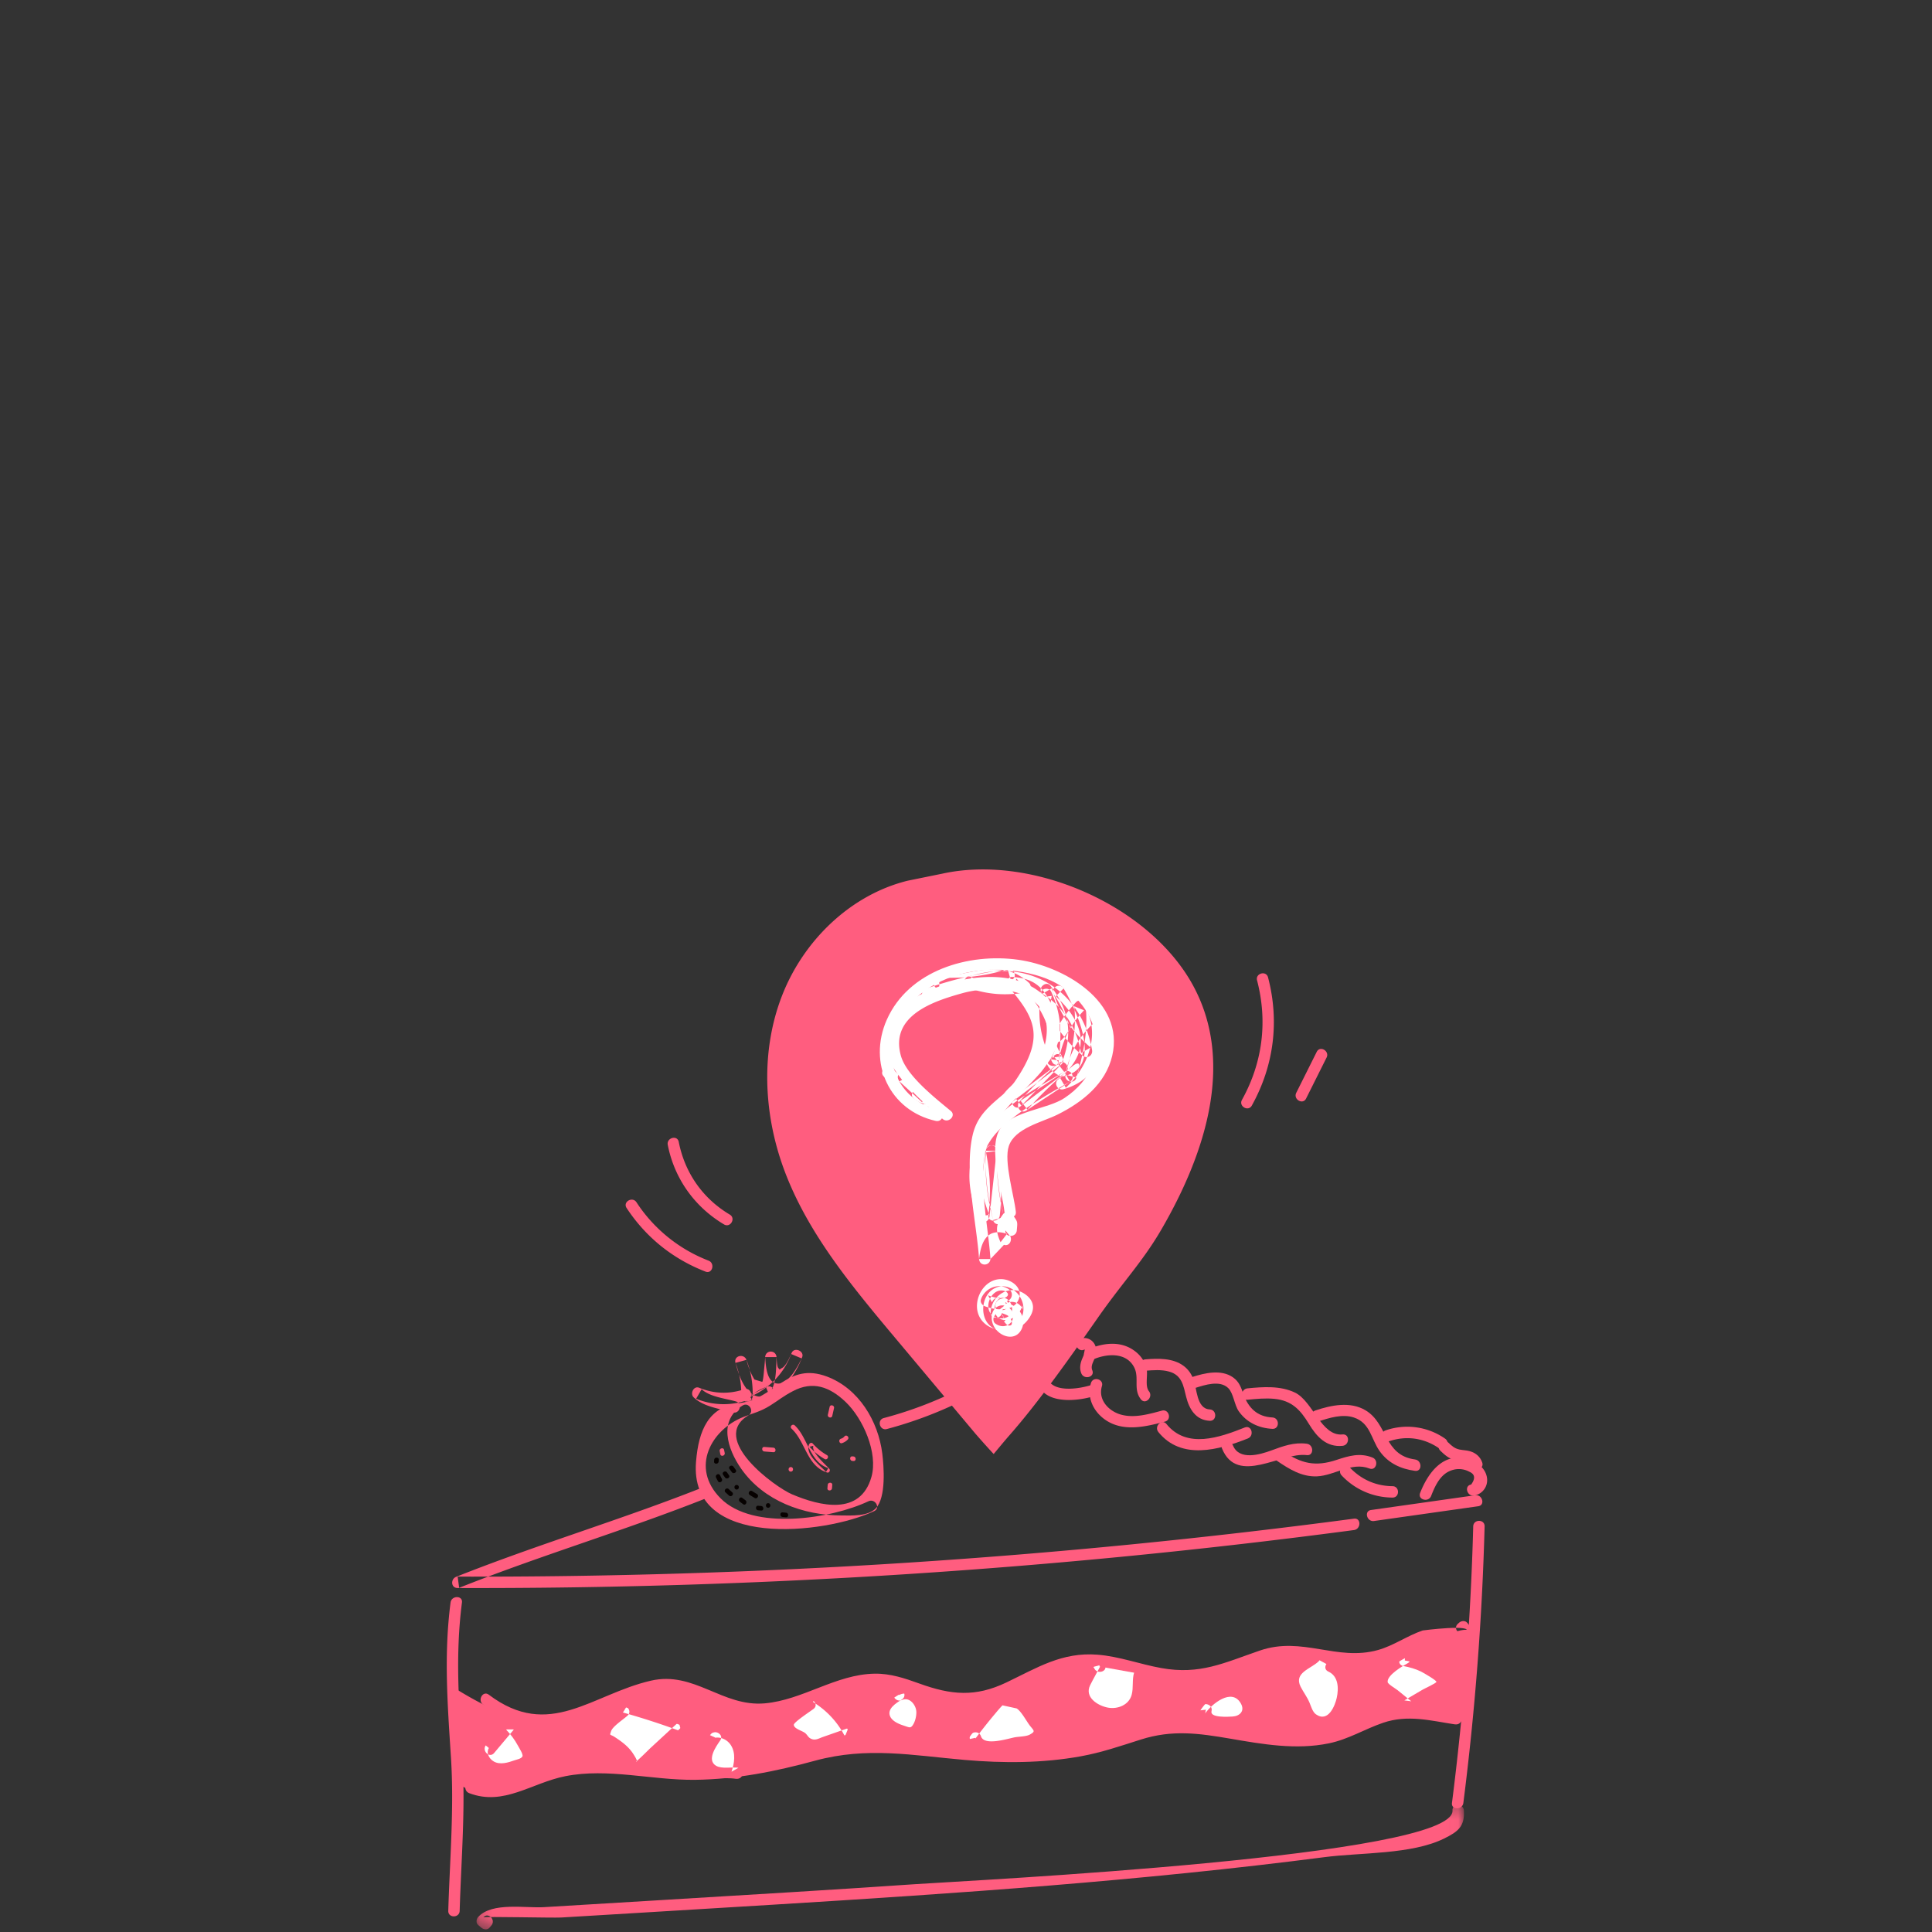 <svg xmlns="http://www.w3.org/2000/svg" xmlns:xlink="http://www.w3.org/1999/xlink" width="160" height="160" viewBox="0 0 160 160">
    <rect x="0" y="0" width="160" height="160" fill="#333333" stroke="none"/>
    <defs>
        <path id="a" d="M.2.266h81.777v10.3H.2z"/>
    </defs>
    <g fill="none" fill-rule="evenodd">
        <path fill="#060100" d="M80.292 81.84c1.053.807 2.175 1.211 3.492 1.32.273.023.447-.235.472-.47a24.223 24.223 0 0 0-.56-8.384c-.143-.59-1.053-.34-.91.25.652 2.69.822 5.384.526 8.133l.472-.472c-1.15-.095-2.11-.497-3.016-1.192-.481-.37-.952.45-.476.815"/>
        <path fill="#060100" d="M84.735 78.799c.748-.153 3.291-.253 2.894-1.613-.192-.662-1.127-1.212-1.605-1.65l-2.289-2.095c-.447-.41-1.116.257-.667.667l2.797 2.56c.193.176.509.362.636.582.16.276.205.086-.113.25-.502.258-1.352.276-1.904.389-.595.122-.343 1.031.25.91"/>
        <path fill="#FF5D7F" d="M75.17 72.936c-4.74 1.17-8.628 4.959-10.4 9.508-1.773 4.548-1.544 9.742.13 14.327 1.927 5.275 5.602 9.696 9.21 14l6.656 7.943a74.74 74.74 0 0 0 1.524 1.703s.947-1.144 1.246-1.482c2.505-2.834 5.246-6.747 7.414-9.848 2.029-2.9 3.698-4.62 5.247-7.294 3.736-6.447 6.16-14.16 2.379-20.582-3.782-6.42-13.25-10.456-20.529-8.86"/>
        <path fill="#FFF" d="M77.75 91.92c-3.688-.824-4.97-4.84-2.962-7.983 1.547-2.42 4.494-3.536 7.24-3.626 1.394-.045 2.869.139 4.197.577 4.615 1.52 6.519 6.98 1.93 10.046-1.389.929-4.315 1.07-5.32 2.542-1.048 1.538.17 5.197.35 6.884.063.598 1.007.604.943 0-.145-1.367-1.015-4.179-.58-5.455.509-1.492 2.769-1.97 4.04-2.603 2.043-1.018 3.984-2.548 4.524-4.88 1.038-4.483-4.006-7.402-7.77-7.936-4.131-.587-9.08.877-10.898 4.956-1.598 3.588.218 7.53 4.055 8.388.592.132.845-.777.252-.91"/>
        <path fill="#FFF" d="M78.743 92.007c-1.294-1.077-3.676-2.921-4.136-4.577-.94-3.37 2.813-4.542 5.081-5.175 2.962-.827 8.018-.34 6.824 4.35-.35 1.374-1.93 2.69-2.966 3.617-1.36 1.217-2.597 1.972-3.009 3.839-.674 3.062.327 7.097.547 10.206.043.615.878.599.943 0l1.116-1.175c.43.143.686-.348.533-.693l-.413-.498c-.053.605.892.601.943 0 .066-.77.09-.674-.346-1.312-.211-.308-.603-.297-.815 0-.604.842-.6 1.354-.183 2.286l.533-.693c-1.621-.536-2.152.62-2.311 2.085h.943c-.24-3.401-1.347-7.674.179-10.762 1.238-2.505 3.865-3.85 5.12-6.423 1.15-2.36-.06-4.59-2.411-5.635-3.13-1.39-8.496.08-10.835 2.471-2.888 2.954 1.862 6.98 3.995 8.756.464.386 1.135-.278.668-.667M82.984 108.669c.06-1.074 1.346-1.118 1.729-.217l-.048-.364c-.135.613-.622 1.142-1.27 1.22-.585.069-1.015-.285-1.028-.874-.009-.425.216-.978.712-.957.613.026.95.938.588 1.395-.343.431-1.122.38-1.505.04-.487-.434-.353-1.234.038-1.68.235-.267.539-.413.895-.344.26.05.544.288.27.504-.37.289-1.17.023-1.543-.121l.33.58c.149-.437.652-.47.974-.22.48.37.95-.45.476-.816-.839-.647-2.035-.17-2.36.785-.088.259.103.493.329.581.814.315 2.232.497 2.73-.44.561-1.06-.582-1.89-1.553-1.804-1.163.102-1.938 1.332-1.83 2.435.113 1.132 1.156 1.86 2.258 1.73 1.098-.13 1.82-1.135 1.513-2.215-.274-.97-1.351-1.702-2.324-1.196-.835.433-1.119 1.555-.829 2.403.361 1.058 1.564 1.39 2.54 1a2.507 2.507 0 0 0 1.358-1.307c.274-.633.041-1.185-.51-1.587-1.24-.903-2.803.018-2.884 1.469-.034.606.91.605.944 0"/>
        <path fill="#FFF" d="M73.206 89.16a31.382 31.382 0 0 1 2.838 2.847c.294.334.773.04.805-.334.108-1.232-1.292-1.549-1.57-2.576l-.79.46 1.872 1.726.459-.789a.736.736 0 0 1-.475-.183c-.464-.385-1.135.28-.668.668.277.23.53.373.892.425.422.06.843-.434.46-.789l-1.872-1.725c-.34-.313-.916-.009-.79.459.13.477.426.836.772 1.178.326.322.81.637.767 1.146.269-.11.537-.223.805-.333a31.382 31.382 0 0 0-2.838-2.847c-.454-.4-1.123.264-.667.667M76.933 82.788a35.29 35.29 0 0 1 6.772-1.61l-.25-.91c-1.9.577-3.7.79-5.669.68v.944c1.9-.183.702-.103 2.586-.425l2.055-.337c-.693.249-1.36.174-2.001-.225v.91c4.296-1.478 8.328.923 9.103 5.393l.79-.46c-1.64-1.402-2.591-2.844-3.207-4.907l-.789.459c1.359 1.818 1.615 3.583.77 5.29l.862-.112c-.917-1.535-1.202-3.203-.856-5.003l-.862.114c.869 1.89.703 3.359.495 5.226-.057.524.837.65.927.125.298-1.71.904-2.98 2.116-4.271l-.805-.334c.196 1.986-.195 3.768-.736 5.66l.91.25c.567-1.582.122-1.564-1.333.052.152.263.306.526.459.788 2.646-2.517 3.248-6.487-.354-8.396-.406-.215-.894.226-.645.646.572.875 1.03 1.808 1.374 2.8-1.01 1.617-1.402 1.552-1.18-.195-.234-.737-.19-1.345-.521-2.015-.689-1.39-1.607-1.92-3.092-2.018-.443-.029-.576.52-.334.805 2.205 2.607 3.067 4.158.53 7.851-.325.472-.614.559-.988 1.139-.244.376.263.937.645.645l4.121-3.15-.571-.74L83.92 90.9c-.356.368.13 1.074.572.74l3.7-2.79-.573-.741a29.506 29.506 0 0 0-3.194 3.122c-.336.38.1 1.053.572.74l3.618-2.393c.504-.333.056-1.12-.476-.815-5.213 2.986-9.662 5.587-7.121 12.1.197.505.868.413.927-.126l.595-5.432h-.943c-.013 2.005.19 3.792.647 5.741l.91-.25a17.825 17.825 0 0 1-.567-5.482l-.927.125c.368 1.926.402 3.327.198 5.204-.066.603.878.599.943 0 .205-1.89.122-3.605-.23-5.454-.104-.544-.903-.384-.928.125-.098 2.04.086 3.76.601 5.732.153.589 1.048.34.91-.25a23.103 23.103 0 0 1-.614-5.491c.005-.62-.878-.59-.943 0L81 100.737l.927-.125c-1.08-2.765-1.183-5.249 1.126-7.331 1.638-1.476 3.659-2.614 5.561-3.703l-.476-.815c-1.206.799-2.413 1.596-3.619 2.394l.572.741a29.506 29.506 0 0 1 3.194-3.122c.406-.341-.142-1.065-.57-.741l-3.7 2.79.572.741 3.334-3.441c.356-.369-.132-1.077-.572-.742l-4.12 3.15.644.645c1.123-1.738 2.884-2.007 3.09-4.315.205-2.281-1.401-4.189-2.78-5.818l-.332.806c6.118.404 1.13 5.122 3.292 6.834.638.505.798.57 1.516.254 2.589-1.14.207-5.767-.575-7.08l-.645.645c2.695 2.533 2.748 4.839.163 6.915-.345.327.011.912.459.788 2.41-.67 3.585-2.646 3.096-5.085-.07-.35-.555-.452-.789-.208-1.205 1.257-1.79 2.33-2.135 4.08-.116.59.741.841.91.251.578-2.02.976-3.805.77-5.91-.037-.38-.503-.656-.806-.333-1.326 1.41-2.025 2.774-2.358 4.688l.927.125c.237-2.14.268-3.76-.625-5.703-.16-.348-.807-.283-.862.113-.293 2.112-.024 3.817.95 5.729.2.392.733.238.863-.112.87-2.34.504-4.27-1.012-6.21-.3-.382-.916.035-.79.46.652 2.178 1.723 3.846 3.45 5.324.37.316.87.01.789-.459-.877-5.044-5.434-7.714-10.265-6.052a.476.476 0 0 0 0 .91c1.716.565 3.07.651 4.84.373.354-.056.447-.564.207-.788-2.213-2.07-4.745-.71-7.436-.451-.598.057-.615.91 0 .943 2.088.116 3.92-.106 5.92-.714.598-.182.333-.99-.251-.91-2.34.32-4.543.844-6.773 1.61-.57.197-.325 1.108.251.91M83.02 107.552c-.403.01-.708.396-.54.793.177.42.75.41 1.07.673.163.134.463.776.02.758-.207-.007-.41-.302-.467-.473-.028-.085-.017-.155-.033-.241-.01-.053-.097-.215.003-.137l.074.572c.14-.235.31-.411.545-.557.515-.32.042-1.136-.476-.814-.37.228-.66.521-.884.895-.096.16-.087.446.074.571.382.297.908.343 1.272-.029.354-.36.28-.942-.1-1.25-.39-.317-.953-.266-1.253.145-.286.394-.237.951-.023 1.366.465.897 1.822 1.32 2.32.211a1.412 1.412 0 0 0-.16-1.41 1.963 1.963 0 0 0-.54-.494c-.179-.113-.563-.193-.678-.302l.138.334-.02.1-.408.234c.022 0 .044 0 .066-.002.606-.013.608-.957 0-.943"/>
        <path fill="#FF5D7F" d="M119.434 135.564s2.726-1.336 2.634 0c-.092 1.335-.47 4.688-.47 4.688s.517 2.285-1.757 1.808c-2.274-.475-3.753-.632-5.285.066-1.533.697-3.201 2.022-7.629 1.76-4.428-.26-9.182-2.04-12.57-.284-3.39 1.757-11.468 2.483-17.55 1.717-6.08-.768-9.713-.24-11.705.664-1.992.904-10.529 1.19-14.662.508-4.135-.683-7.85 1.55-7.85 1.55s-4.036 1.001-4.698-.616c-.662-1.617-.27-7.641-.27-7.641s3.18 2.047 5.172 2.448c1.993.402 3.05.636 8.717-1.622 5.668-2.26 6.424.393 8.956.706 2.533.313 5.459-.187 8.59-1.532 3.129-1.344 7.408.44 8.706.736 1.298.296 4.9.782 8.827-2.312 0 0 3.404-.943 9.23.477 6.424-.574 5.3.284 9.12-1.419 3.82-1.702 4.125 1.344 8.96 0 4.835-1.342 2.9-1.702 5.534-1.702M58.395 123.104c-6.793 2.705-13.826 4.777-20.62 7.482-.467.186-.443.926.126.927a552.486 552.486 0 0 0 74.23-4.8c.593-.08.601-1.023 0-.944a552.485 552.485 0 0 1-74.23 4.8l.125.927c6.794-2.705 13.826-4.778 20.62-7.482.557-.222.314-1.135-.251-.91M122.17 123.83l-8.627 1.223c-.599.084-.344.994.25.91l8.628-1.223c.598-.085.344-.994-.25-.91"/>
        <path fill="#FF5D7F" d="M37.313 132.714c-.566 4.373-.245 8.488.035 12.86.269 4.196-.1 8.475-.224 12.674-.018.607.926.607.944 0 .124-4.2.492-8.478.223-12.675-.28-4.373-.601-8.481-.034-12.859.077-.6-.867-.595-.944 0M122.006 126.407a229.508 229.508 0 0 1-1.76 22.903c-.077.6.867.595.943 0a229.508 229.508 0 0 0 1.76-22.903c.016-.608-.927-.607-.943 0"/>
        <g transform="translate(39.264 149.217)">
            <mask id="b" fill="#fff">
                <use xlink:href="#a"/>
            </mask>
            <path fill="#FF5D7F" d="M.765 9.571c.072-.084 5.786.053 6.444.013l5.777-.348c3.9-.237 7.798-.47 11.696-.71 7.646-.468 15.29-.962 22.925-1.586 7.63-.624 15.25-1.375 22.843-2.359 2.992-.388 7.16-.21 9.859-1.527 1.209-.59 1.735-1.03 1.66-2.334-.034-.603-.977-.607-.943 0 .218 3.821-39.88 5.786-44.507 6.103-6.879.471-13.761.878-20.644 1.294l-10.11.61c-1.5.091-4.294-.44-5.428.813-.16.176-.203.496 0 .667l.266.223c.182.154.49.207.666 0 .055-.064.11-.127.163-.191.39-.461-.274-1.13-.667-.668" mask="url(#b)"/>
        </g>
        <path fill="#FF5D7F" d="M90.495 112.598c1.113-.494 2.759-.652 3.427.63.458.878-.104 1.818.564 2.66.378.475 1.04-.196.667-.667-.374-.472-.038-1.427-.224-2.02a2.67 2.67 0 0 0-.946-1.31c-1.192-.9-2.685-.676-3.964-.107-.554.246-.074 1.059.476.814"/>
        <path fill="#FF5D7F" d="M94.851 113.52c.647-.052 1.342-.11 1.974.07 1.063.3 1.178 1.164 1.406 2.084.257 1.032.803 1.936 1.954 1.991.607.03.606-.914 0-.943-1.107-.053-1.06-1.761-1.344-2.487-.177-.45-.43-.83-.822-1.12-.892-.662-2.118-.623-3.168-.539-.6.049-.606.993 0 .944"/>
        <path fill="#FF5D7F" d="M98.979 114.947c.79-.252 2.048-.672 2.74.011.436.429.5 1.387.866 1.912.653.937 1.672 1.405 2.79 1.462.605.03.604-.913 0-.944-1.263-.064-1.992-.792-2.397-1.926-.201-.564-.355-1.042-.878-1.404-.977-.674-2.336-.351-3.372-.02-.576.183-.33 1.094.25.909"/>
        <path fill="#FF5D7F" d="M103.309 115.921c.737-.072 1.49-.147 2.23-.075 1.435.141 2.148.903 2.857 2.074.65 1.07 1.453 1.95 2.79 1.818.598-.06.604-1.004 0-.944-1.774.177-2.455-2.764-3.956-3.473-1.216-.574-2.62-.47-3.921-.343-.6.059-.605 1.003 0 .943"/>
        <path fill="#FF5D7F" d="M109.18 117.72c.896-.3 1.993-.641 2.937-.33 1.37.452 1.43 1.784 2.135 2.78.713 1.005 1.747 1.481 2.936 1.64.6.08.594-.864 0-.943-2.615-.35-2.234-2.971-4.113-4.079-1.266-.748-2.838-.417-4.146.022-.573.192-.327 1.104.251.91"/>
        <path fill="#FF5D7F" d="M114.999 119.37c1.458-.5 2.93-.293 4.198.584.5.346.972-.471.475-.815a5.465 5.465 0 0 0-4.924-.679c-.571.196-.326 1.107.25.91M90.347 114.541c-.373 1.241.247 2.453 1.318 3.127 1.455.914 3.267.474 4.81.065.586-.155.337-1.066-.251-.91-1.066.283-2.236.628-3.337.344-1.055-.274-1.974-1.231-1.63-2.375.174-.583-.736-.832-.91-.25"/>
        <path fill="#FF5D7F" d="M95.93 118.594c1.905 2.359 5.01 1.487 7.412.533.558-.221.314-1.134-.252-.91-2.083.828-4.806 1.8-6.492-.29-.381-.472-1.046.2-.668.667"/>
        <path fill="#FF5D7F" d="M101.204 119.964c1.269 3.096 4.913.27 7.018.542.6.077.595-.867 0-.943-1.07-.139-1.961.2-2.955.564-.916.335-2.637.844-3.154-.414-.227-.554-1.14-.312-.91.25"/>
        <path fill="#FF5D7F" d="M105.786 121c.993.675 2.026 1.315 3.27 1.265 1.473-.06 2.883-1.227 4.354-.65.565.223.81-.688.251-.909-1.038-.407-1.937-.147-2.966.195-1.758.585-2.92.313-4.433-.716-.503-.342-.976.475-.476.815"/>
        <path fill="#FF5D7F" d="M111.105 122.183a5.791 5.791 0 0 0 4.216 1.84c.608.005.608-.938 0-.944-1.38-.012-2.605-.558-3.549-1.563-.416-.443-1.083.225-.667.667M118.519 123.89c.268-.683.61-1.473 1.244-1.902.313-.21.702-.333 1.08-.325.3.005.582.079.845.222.464.202.512.556.145 1.06-.599.096-.344 1.005.25.909a1.29 1.29 0 0 0 1.068-1.425c-.089-.83-.866-1.416-1.623-1.617-2.03-.542-3.272 1.175-3.919 2.827-.221.566.691.81.91.25"/>
        <path fill="#FF5D7F" d="M119.28 120.139c.341.333.7.645 1.169.777.37.105 1.235.006 1.391.446.201.569 1.113.324.91-.25-.17-.48-.529-.783-1.015-.928-.28-.084-.575-.08-.859-.139-.395-.08-.646-.298-.928-.573-.435-.424-1.103.243-.668.667M40 141.16c2.549 1.925 5.366 2.416 8.402 1.348 1.769-.623 3.41-1.828 5.23-2.245 3.608-.825 4.753 1.236 7.68 1.768 2.89.527 5.53-1.126 8.2-1.904 2.57-.75 4.432-.453 6.874.4 1.46.509 2.73.938 4.302.738 1.288-.165 2.477-.79 3.616-1.37 2.745-1.398 5.007-2.217 8.138-1.657 3.72.664 6.398 1.652 10.056.273.77-.29 1.472-.7 2.265-.936 1.93-.576 3.54-.208 5.41.147 1.24.235 2.073.432 3.332.153 1.64-.362 3.04-1.414 4.628-1.917 1.05-.331 2.516-.05 3.411-.67.265-.182.302-.496.096-.74l-.138-.163c-.17-.2-.491-.16-.667 0l-.109.1c-.45.41.22 1.076.668.667.75-.685-3.56-.128-3.573-.124-1.274.435-2.403 1.256-3.705 1.62-3.415.954-6.257-1.165-9.775.042-2.996 1.028-4.958 2.027-8.164 1.452-1.773-.317-3.48-.966-5.287-1.108-2.95-.229-4.985 1.077-7.543 2.299-2.576 1.23-4.575 1.044-7.21.09-1.211-.438-2.4-.838-3.703-.817-3.217.053-5.944 2.179-9.098 2.458-3.517.312-5.838-2.706-9.435-1.877-4.898 1.128-8.403 4.95-13.424 1.158-.485-.365-.955.454-.477.816M38.853 148.5c2.867 1.095 5.156-.845 7.96-1.402 3.53-.7 7.191.342 10.762.299 3.42-.043 6.643-.69 9.928-1.585 4.318-1.174 8.04-.441 12.38-.063 3.207.28 6.449.275 9.624-.3 1.716-.311 3.32-.862 4.975-1.388 2.604-.827 4.785-.521 7.416-.07 2.685.463 5.444.944 8.156.385 1.628-.335 2.95-1.179 4.496-1.705 2.026-.689 3.916-.176 5.91.13.223.034.404-.027.533-.217l.21-.31c.125-.183.055-.417-.074-.571l-.194-.233c-.39-.465-1.055.206-.667.668-1.362-1.625-3.588-1.288-5.503-.593-1.464.532-2.81 1.361-4.325 1.752-2.521.653-5.102.322-7.63-.097-2.83-.468-5.198-1.041-8.016-.239-4.104 1.17-7.847 2.133-12.18 2.008-3.532-.102-7.048-1.073-10.57-.977-3.798.103-7.39 1.846-11.176 2.266-3.524.39-6.88-.09-10.385-.3-1.51-.09-3.007-.078-4.474.299-2.303.59-4.363 2.304-6.905 1.333-.568-.218-.813.694-.25.91"/>
        <path fill="#FFF" d="M51.643 141.74l-1.561 1.472c-.13.123-.27.271-.253.448.02.23.277.345.49.433a4.019 4.019 0 0 1 2.051 1.947c.07.146.16.316.32.328.118.008.218-.077.304-.156l3.547-3.274a53.716 53.716 0 0 0-4.696-1.533"/>
        <path fill="#FF5D7F" d="M51.31 141.407c-.546.514-2.125 1.453-1.936 2.378.082.404.403.534.706.716.872.519 1.267.996 1.883 1.777.348.443.61.692 1.177.415.582-.285 1.091-.981 1.567-1.421l2.168-2c.281-.26.106-.672-.208-.79a60.045 60.045 0 0 0-4.697-1.533c-.586-.164-.835.745-.251.91 1.588.447 3.151.958 4.697 1.534l-.208-.789-2.365 2.183c-.071.065-1.116 1.115-1.182 1.091.314.112-.364-.84-.317-.776-.398-.535-.868-.876-1.415-1.236-.423-.28-.46-.083-.318-.504.135-.405 1.05-.99 1.366-1.288.443-.418-.226-1.085-.667-.667"/>
        <path fill="#FFF" d="M67.054 141.18l-1.646 1.328c-.122.098-.25.205-.292.356-.083.303.223.57.516.681.293.11.636.166.827.415.148.191.181.471.379.61.206.144.487.066.725-.017.939-.33 1.879-.658 2.818-.987a7.132 7.132 0 0 0-2.715-2.957"/>
        <path fill="#FF5D7F" d="M66.72 140.847c-1.02.821-3.208 2.106-1.213 3.153.234.123.47.204.664.41.166.174.131.33.333.493.2.16.437.208.686.205 1.041-.01 2.34-.745 3.317-1.087.295-.104.429-.41.281-.693a8.032 8.032 0 0 0-2.884-3.126c-.514-.327-.988.49-.476.814a7.087 7.087 0 0 1 2.546 2.788l.282-.693-2.114.74c-.32.113-.595.297-.93.165-.276-.11-.302-.275-.504-.467-.216-.207-.96-.366-.967-.708-.005-.222 1.429-1.152 1.646-1.327.473-.381-.198-1.046-.667-.667"/>
        <path fill="#FFF" d="M80.142 144.056c.725-.99 1.49-1.954 2.29-2.885.242-.28.514-.573.877-.638.592-.105 1.085.427 1.45.905l1.315 1.725c.104.138.215.296.191.468-.038.27-.365.378-.634.428l-2.928.544c-.752.139-1.815.071-1.919-.686"/>
        <path fill="#FF5D7F" d="M80.55 144.294a43.24 43.24 0 0 1 1.918-2.439c.175-.216.36-.424.552-.626.39.086.781.17 1.171.255.38.226.8 1.03 1.08 1.4.347.453.513.483.026.76-.317.177-.894.164-1.256.232-.563.104-2.533.748-2.801-.084-.186-.576-1.098-.33-.91.251.469 1.456 2.174 1.075 3.335.859.832-.155 3.452-.163 3.008-1.644-.219-.728-1.104-1.567-1.58-2.154-.374-.458-.817-.955-1.44-1.034-.844-.108-1.358.541-1.853 1.118a47.226 47.226 0 0 0-2.065 2.63c-.361.49.457.96.815.476"/>
        <path fill="#FFF" d="M74.443 140.345c-.576.346-1.218.797-1.26 1.466-.06.971 1.113 1.48 2.06 1.703.15.036.317.07.452-.006a.577.577 0 0 0 .194-.212c.395-.63.621-1.423.36-2.117-.262-.695-1.142-1.163-1.79-.802"/>
        <path fill="#FF5D7F" d="M74.204 139.937c-.902.555-1.93 1.51-1.315 2.666.425.8 1.757 1.483 2.662 1.42 1.129-.078 1.438-2.04 1.182-2.875-.328-1.067-1.494-1.643-2.513-1.178-.55.252-.072 1.066.477.815.625-.286 1.171.42 1.191.978.013.356-.098.824-.303 1.119-.178.256-.3.167-.599.073-.426-.133-1.026-.342-1.248-.768-.339-.654.478-1.15.943-1.435.516-.318.043-1.133-.477-.815"/>
        <path fill="#FFF" d="M59.236 143.9c-.282.402-.57.814-.684 1.29-.115.477-.02 1.037.359 1.346.564.461 1.409.176 2.124.318.308-.83.363-1.81-.1-2.566-.464-.755-1.549-1.146-2.29-.66"/>
        <path fill="#FF5D7F" d="M58.828 143.663c-.566.813-1.126 1.868-.557 2.838.583.993 1.698.666 2.639.809.264.04.489-.065.58-.33.367-1.073.404-2.408-.423-3.29-.684-.732-1.78-.97-2.66-.47-.529.3-.053 1.116.476.816.574-.326 1.299-.047 1.644.49.425.66.292 1.506.053 2.202l.58-.329c-.547-.082-1.384.118-1.864-.17-.793-.475.007-1.602.348-2.09.347-.499-.47-.971-.816-.476"/>
        <path fill="#FFF" d="M40.587 144.844l1.643-1.955a6.052 6.052 0 0 1 1.493 2.437c.041.128.076.271.017.391-.056.113-.179.172-.293.222-.781.348-1.64.704-2.466.484-.825-.22-1.428-1.321-.86-1.96"/>
        <path fill="#FF5D7F" d="M40.92 145.178l1.643-1.955h-.667c.395.408.73.845.997 1.346.091.171.448.713.375.882-.088.206-.472.263-.667.333-.519.185-1.18.39-1.697.1-.423-.237-.685-.762-.376-1.183.361-.489-.457-.96-.814-.477-.475.646-.298 1.498.217 2.069.628.693 1.56.764 2.425.556.733-.177 1.963-.506 1.868-1.45-.105-1.03-.973-2.133-1.66-2.844-.167-.17-.506-.193-.668 0-.547.653-1.095 1.304-1.642 1.955-.388.463.275 1.133.667.668"/>
        <path fill="#FFF" d="M91.066 138.014a.447.447 0 0 0-.286-.375l-.907 1.687c-.125.233-.253.475-.268.738-.03.484.326.908.713 1.2.62.469 1.409.75 2.177.642.77-.11 1.491-.663 1.678-1.417.152-.614-.045-1.298.212-1.877"/>
        <path fill="#FF5D7F" d="M91.522 137.889c-.133-.337-.216-.442-.505-.657-.2-.148-.534-.037-.645.17-.453.843-1.401 1.987-1.204 3.008.18.933 1.21 1.59 2.057 1.846.872.264 1.826.158 2.558-.405 1.11-.853.687-1.95 1.057-3.114.185-.58-.725-.828-.91-.25-.197.62-.044 1.264-.212 1.877-.231.84-1.16 1.202-1.96 1.055-.85-.155-1.968-.867-1.478-1.855.284-.57.605-1.125.907-1.687l-.646.17.07.092c.22.559 1.133.316.91-.25"/>
        <path fill="#FFF" d="M99.41 141.644c.424-.626.983-1.2 1.701-1.44.717-.24 1.61-.062 2.037.563.426.625.143 1.663-.594 1.837-.32.076-.654-.008-.984-.012-.503-.005-1.072.164-1.469-.146a.753.753 0 0 1-.225-.857"/>
        <path fill="#FF5D7F" d="M99.817 141.882c.527-.746 2.195-2.145 2.946-.808.355.628-.098 1.051-.698 1.082-.303.016-1.88.127-1.733-.442.152-.588-.758-.84-.91-.25-.124.475-.042.977.347 1.314.453.395 1.03.312 1.582.292.593-.02 1.216.151 1.748-.196.408-.265.65-.738.703-1.212.125-1.1-.762-1.913-1.807-2.016-1.3-.128-2.292.77-2.993 1.76-.35.496.467.968.815.476"/>
        <path fill="#FFF" d="M108.856 137.266c-.348.391-.862.583-1.287.89-.425.306-.781.844-.588 1.33.099.248.318.422.485.628.626.771.645 2.092 1.575 2.438.494.184 1.07-.028 1.437-.407.366-.379.556-.893.679-1.405.245-1.023.08-2.38-.915-2.718"/>
        <path fill="#FF5D7F" d="M108.523 136.933c-.867.812-2.811 1.547-1.78 3.066.419.62.715 1.172 1.041 1.846.245.508.578.97 1.133 1.163 2.683.929 3.904-4.333 1.563-5.394-.55-.248-1.03.565-.476.816.846.382.874 1.386.698 2.184-.133.603-.694 2.083-1.723 1.357-.278-.194-.409-.674-.53-.963-.202-.482-.513-.877-.739-1.326-.575-1.148.824-1.467 1.48-2.082.444-.416-.224-1.083-.667-.667"/>
        <path fill="#FFF" d="M116.35 137.327c-.751.382-1.4.964-1.861 1.67-.073.112-.144.243-.114.373.025.114.121.196.212.268l1.954 1.59 2.656-1.563c.126-.074.267-.169.285-.314.018-.144-.09-.269-.193-.369a5.585 5.585 0 0 0-2.95-1.466"/>
        <path fill="#FF5D7F" d="M116.113 136.919c-.771.425-2.066 1.294-2.191 2.257-.046.354.098.547.33.797.554.59 1.328 1.079 1.956 1.587.164.135.377.188.57.075.869-.512 1.848-.963 2.656-1.562.34-.252.579-.501.477-.948-.27-1.186-2.438-1.87-3.446-2.064-.592-.114-.847.795-.25.91.51.098 1.003.232 1.472.463.221.11 1.308.743 1.27.853-.044.124-.955.533-1.16.655-.499.292-.996.585-1.494.878l.572.074-1.117-.908c-.168-.136-.817-.512-.838-.68-.073-.572 1.26-1.346 1.669-1.572.531-.294.056-1.109-.476-.815M61.51 116.393c-2.042 1.224-1.277 3.602-.121 5.251 1.87 2.666 5.147 3.85 8.307 3.86.827.004 2.171.085 2.827-.585.881-.9.672-3.504.545-4.532-.332-2.692-1.947-5.397-4.584-6.387-3.3-1.238-4.303 1.855-7.238 2.196-2.567.3-3.39 2.232-3.604 4.862-.59 7.257 10.677 6.014 14.758 4.084.547-.26.069-1.073-.477-.815-3.103 1.468-9.556 2.468-12.25-.245-2.54-2.555-.752-5.698 1.89-6.734.805-.315 1.41-.44 2.21-.941.725-.454 1.043-.75 1.879-1.192 1.655-.879 3.053-.372 4.375.885 1.443 1.373 2.705 4.218 2.142 6.212-.917 3.244-4.262 2.421-6.578 1.44-1.388-.587-6.889-4.576-3.605-6.543.52-.312.046-1.128-.476-.816"/>
        <path fill="#FF5D7F" d="M60.933 116.057c-.845-.24-2.178-.377-2.824-1.008l-.46.789a6.008 6.008 0 0 0 4.233.124c.573-.193.327-1.105-.25-.91-1.258.423-2.505.377-3.731-.124-.452-.185-.774.481-.459.788.812.794 2.19.952 3.24 1.25.585.166.835-.743.25-.91"/>
        <path fill="#FF5D7F" d="M62.33 115.618a7.615 7.615 0 0 0-.511-3c-.215-.554-1.071-.349-.91.25.262.979.867 2.944 2.206 2.783 1.274-.154 1.134-2.345 1.195-3.263h-.943c.05.654.104 2.044.948 2.184.946.158 1.759-1.408 2.071-2.074l-.862-.363c-.605 1.627-1.83 2.859-3.414 3.546l.571.74a2.806 2.806 0 0 1 1.113-.678l-.363-.863-1.32.68c-.54.277-.063 1.091.477.814l1.318-.679c.472-.243.147-1.033-.363-.863-.591.199-1.08.49-1.529.923-.414.399.111.94.572.74 1.82-.788 3.16-2.258 3.848-4.11.185-.496-.636-.847-.863-.363-.165.354-.462 1.098-.81 1.27-.247.123-.131.203-.306-.002-.12-.14-.138-.807-.145-.902-.048-.604-.903-.61-.943 0-.021.313-.045.625-.079.937-.004.033-.077 1.045-.164 1.115l-.646-.194a6.51 6.51 0 0 1-.292-.556 6.773 6.773 0 0 1-.367-1.072c-.304.085-.607.168-.91.25.346.897.504 1.79.478 2.75-.016.608.928.608.943 0M65.547 118.31c1.175 1.085 1.255 3.087 2.944 3.635.189.062.302-.182.184-.315-.313-.348-1.512-1.378-1.314-1.897l-.316.083c.366.412.769.74 1.246 1.014.21.121.401-.205.19-.326a4.613 4.613 0 0 1-1.169-.954c-.102-.116-.268-.04-.315.083-.318.83.946 1.748 1.411 2.264l.184-.315c-1.543-.502-1.683-2.526-2.778-3.54-.178-.164-.446.102-.267.268M63.303 120.206l.74.06c.241.02.24-.358 0-.377l-.74-.06c-.241-.02-.24.357 0 .377M65.492 121.873c.243 0 .243-.377 0-.377s-.243.377 0 .377M68.902 123.25l.022-.276c.02-.242-.357-.242-.377 0l-.023.277c-.02.241.358.24.378 0M68.706 116.517c-.048.213-.096.426-.146.64-.053.236.31.337.365.1l.145-.64c.053-.236-.31-.337-.364-.1M69.941 118.948a.56.56 0 0 1-.305.202c-.229.08-.13.444.1.364.188-.066.334-.154.473-.299.167-.176-.1-.443-.268-.267M70.68 120.618l-.092-.007c-.242-.02-.24.357 0 .377l.092.007c.242.02.241-.357 0-.377M59.603 120.177l.05.25c.047.238.41.137.364-.101l-.05-.249c-.048-.238-.411-.137-.364.1"/>
        <path fill="#060100" d="M59.148 120.895l-.011.14c-.02.242.357.24.377 0l.012-.14c.02-.241-.358-.24-.378 0M59.303 122.369l.151.292c.111.216.436.025.325-.19l-.15-.293c-.11-.216-.437-.025-.326.19M59.885 122.134l.157.223c.14.198.466.009.326-.19l-.157-.223c-.138-.198-.466-.01-.326.19M60.415 121.652l.189.261c.14.195.468.006.326-.19a77.828 77.828 0 0 1-.19-.261c-.14-.195-.468-.007-.325.19M60.08 123.586l.292.269c.179.164.446-.102.267-.267l-.293-.27c-.179-.163-.446.103-.267.268M61.006 123.356c.243 0 .243-.377 0-.377-.242 0-.243.377 0 .377M62.097 123.812c.133.081.266.163.4.243.208.126.398-.2.19-.326-.134-.08-.266-.161-.4-.243-.208-.126-.398.2-.19.326M61.28 124.375l.265.197c.194.145.382-.181.19-.326l-.264-.197c-.195-.144-.383.184-.19.326M62.79 125.077l.244.02c.242.02.24-.357 0-.378-.081-.006-.162-.012-.244-.02-.241-.019-.24.36 0 .378M63.613 124.865c.243 0 .243-.378 0-.378s-.243.378 0 .378M64.81 125.628c.093.007.186.016.28.022.24.02.24-.357 0-.377l-.28-.023c-.24-.02-.24.358 0 .378"/>
        <path fill="#FF5D7F" d="M73.442 118.347a33.603 33.603 0 0 0 6.449-2.447c.543-.273.065-1.086-.477-.815a32.43 32.43 0 0 1-6.224 2.352c-.585.156-.337 1.066.252.91M86.257 115.126c.904 1.123 3.121.874 4.317.502.578-.18.331-1.09-.25-.91-.876.272-2.721.583-3.4-.259-.381-.473-1.044.199-.667.667M89.83 111.749c.005-.003-.04.361-.065.431-.06.174-.147.337-.206.51-.118.346-.149.705-.009 1.047.227.555 1.14.313.91-.25-.154-.378.094-.704.215-1.056.113-.328.162-.69.02-1.018-.225-.522-.842-.77-1.34-.48-.524.307-.05 1.123.476.816M104.105 81.192c.889 3.407.458 6.815-1.25 9.892-.297.53.518 1.007.814.476 1.831-3.296 2.298-6.97 1.345-10.619-.153-.587-1.063-.338-.91.25M109.047 87.107l-1.696 3.394c-.271.541.542 1.02.814.476l1.697-3.394c.27-.54-.543-1.02-.815-.476M55.302 94.817c.545 2.785 2.223 5.138 4.66 6.585.524.31.999-.505.476-.815-2.241-1.331-3.726-3.465-4.227-6.02-.116-.596-1.025-.344-.91.25M51.893 100.042c1.597 2.428 3.827 4.218 6.536 5.268.567.22.811-.693.25-.91a12.511 12.511 0 0 1-5.97-4.834c-.334-.505-1.151-.033-.816.476"/>
    </g>
</svg>
